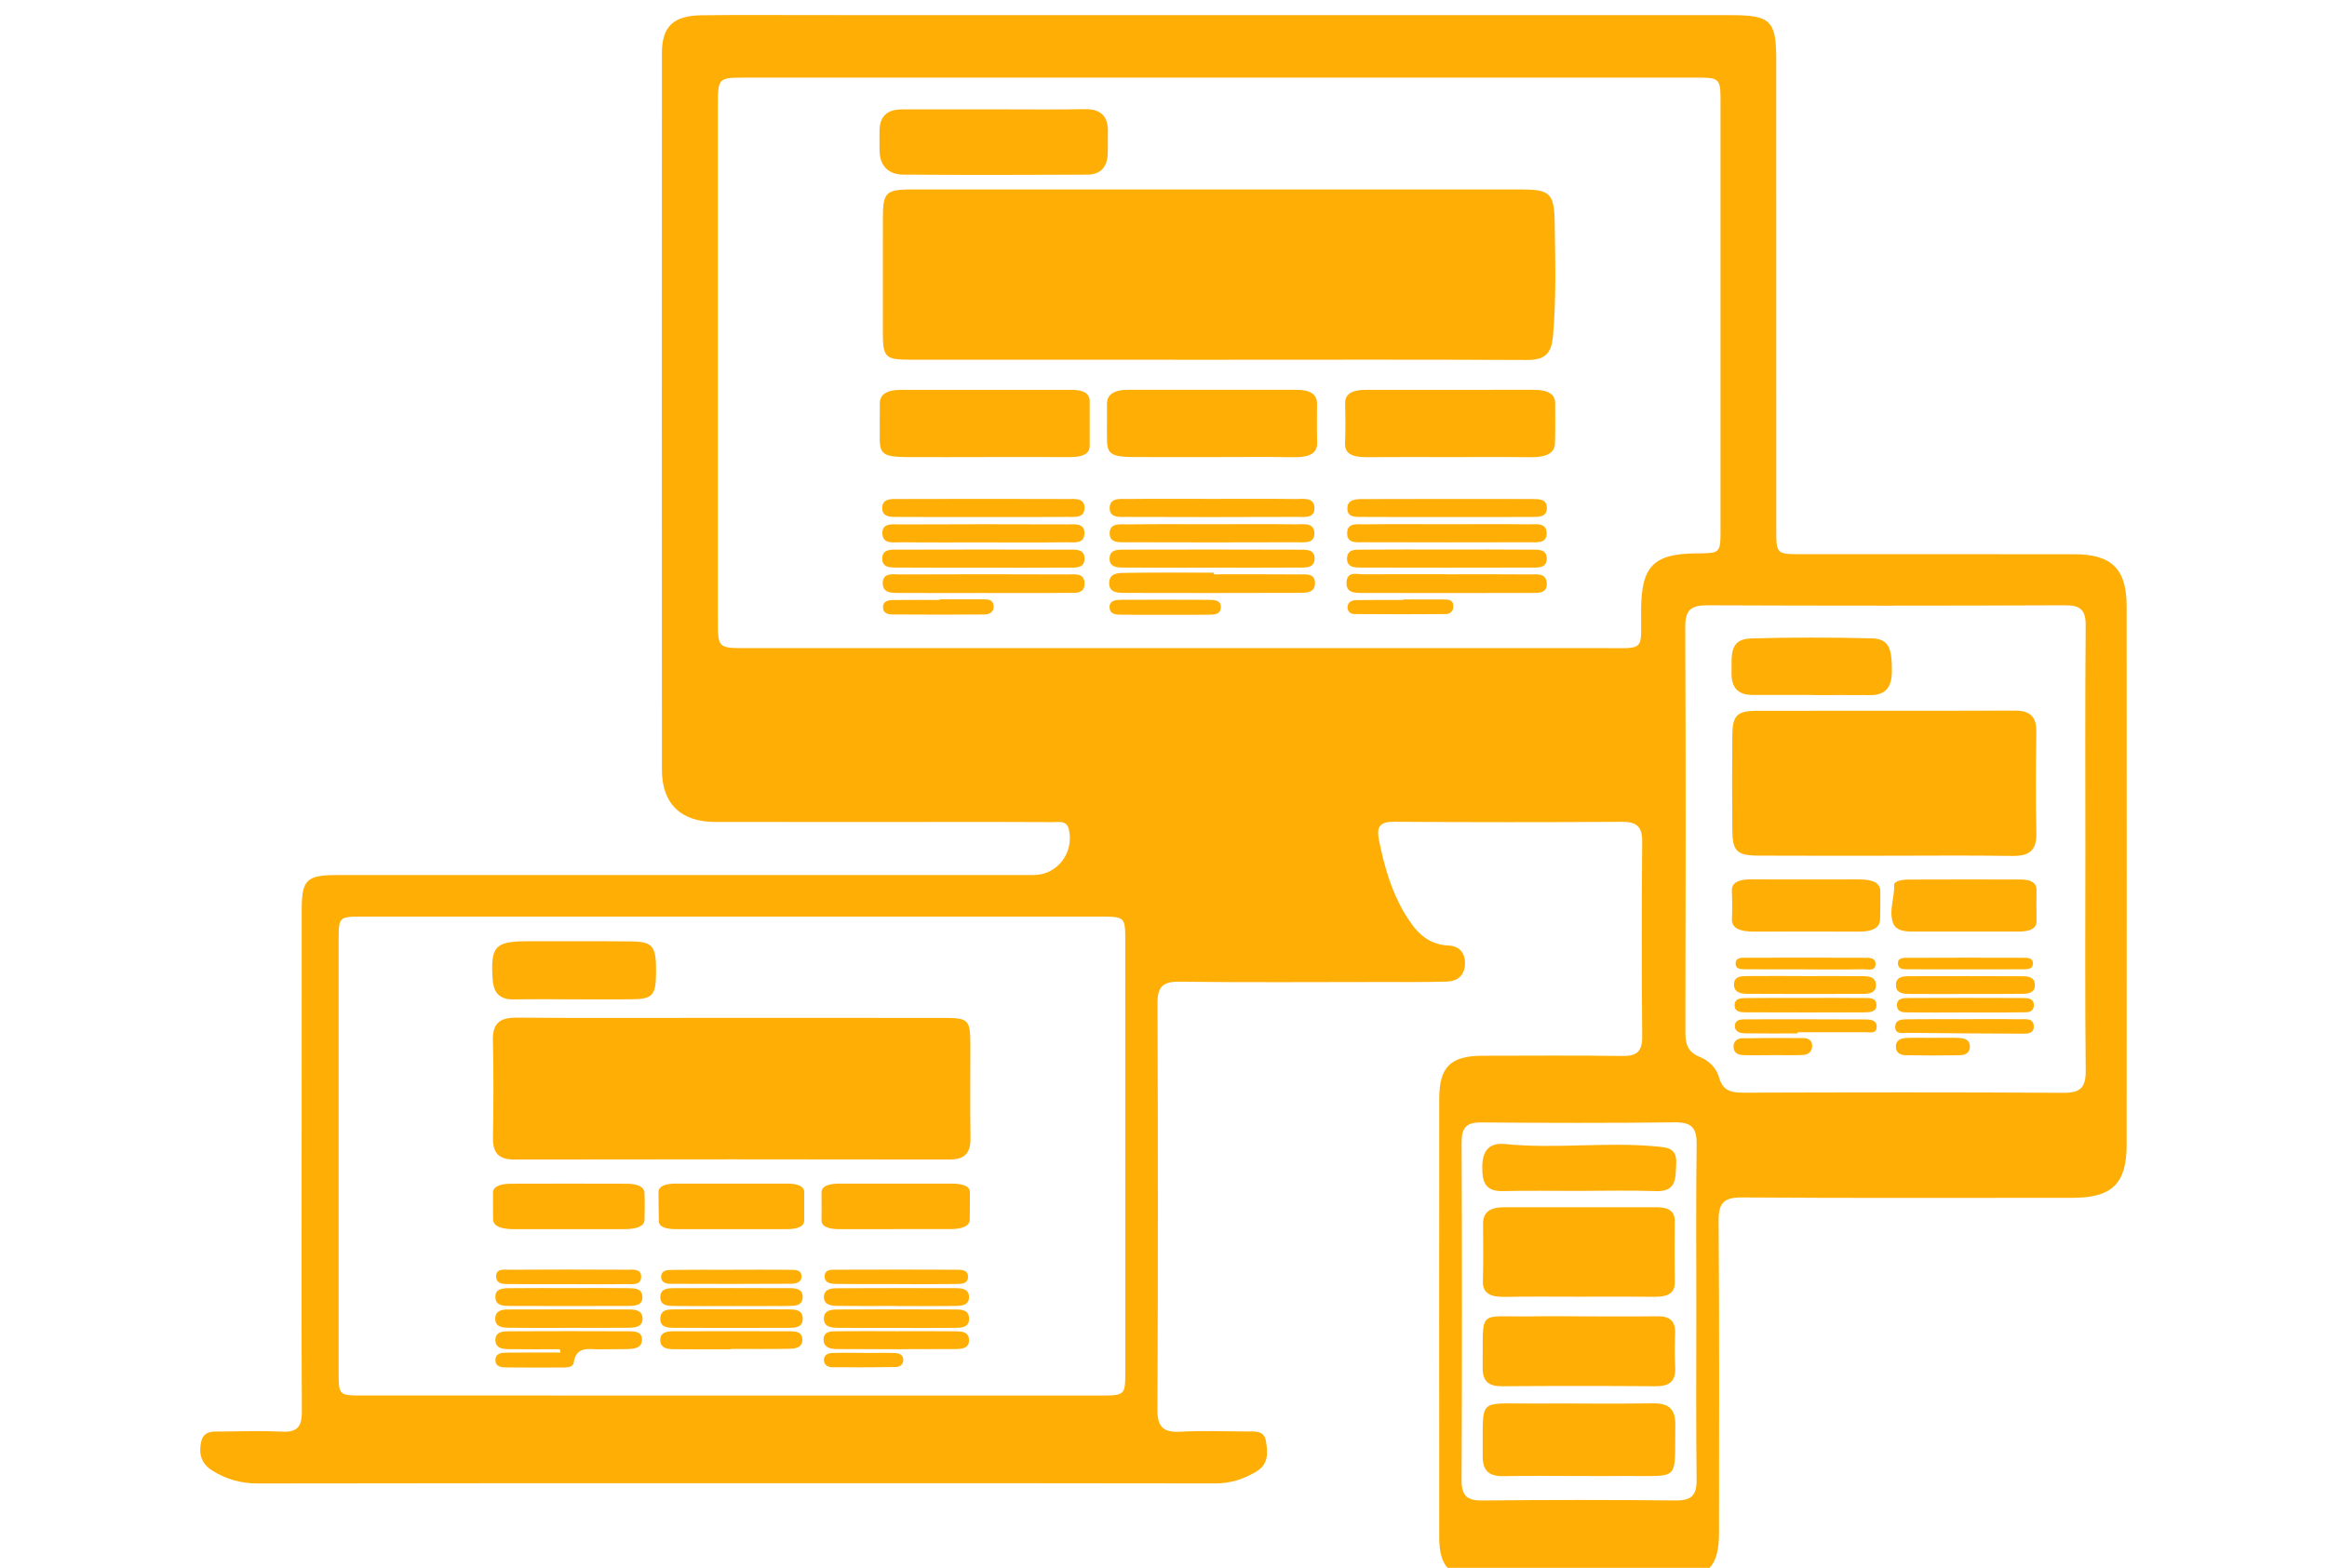 <?xml version="1.0" encoding="utf-8"?>
<!-- Generator: Adobe Illustrator 16.0.3, SVG Export Plug-In . SVG Version: 6.00 Build 0)  -->
<!DOCTYPE svg PUBLIC "-//W3C//DTD SVG 1.1//EN" "http://www.w3.org/Graphics/SVG/1.1/DTD/svg11.dtd">
<svg version="1.1" id="Layer_1" xmlns="http://www.w3.org/2000/svg" xmlns:xlink="http://www.w3.org/1999/xlink" x="0px" y="0px"
	 width="92px" height="62px" viewBox="0 0 92 62" enable-background="new 0 0 92 62" xml:space="preserve">
<g>
	<path fill-rule="evenodd" clip-rule="evenodd" fill="#FEAE05" d="M48.368,0.599c6.691,0,13.381,0,20.068,0
		c1.568,0,1.789,0.218,1.789,1.757c0.001,6.189,0,12.378,0.001,18.568c0,0.988,0.004,0.99,0.99,0.992
		c3.596,0.001,7.189-0.001,10.784,0.001c1.494,0.001,2.078,0.582,2.079,2.067c0.004,7.094,0.003,14.201,0,21.294
		c-0.001,1.525-0.576,2.09-2.129,2.09c-4.357,0.001-8.713,0.016-13.068-0.014c-0.717-0.005-0.941,0.201-0.936,0.93
		c0.033,4.118,0.017,8.236,0.016,12.354c0,1.313-0.449,1.767-1.748,1.767c-2.569,0.004-5.141,0.006-7.712,0
		c-1.159-0.002-1.6-0.44-1.601-1.597c-0.004-5.785-0.004-11.569,0-17.354c0.001-1.267,0.447-1.702,1.729-1.704
		c1.833-0.002,3.665-0.017,5.499,0.009c0.578,0.01,0.804-0.169,0.796-0.771c-0.021-2.57-0.021-5.142,0-7.713
		c0.005-0.603-0.236-0.779-0.808-0.776c-2.999,0.019-5.997,0.019-8.998-0.002c-0.565-0.004-0.707,0.195-0.601,0.722
		c0.204,1.009,0.478,1.992,1.007,2.885c0.399,0.669,0.858,1.251,1.751,1.288c0.396,0.015,0.654,0.273,0.644,0.711
		c-0.01,0.468-0.29,0.704-0.726,0.715c-0.903,0.024-1.809,0.016-2.713,0.016c-2.618,0.001-5.236,0.02-7.855-0.012
		c-0.657-0.009-0.866,0.201-0.864,0.855c0.02,5.356,0.022,10.712-0.003,16.069c-0.003,0.708,0.254,0.907,0.919,0.872
		c0.854-0.044,1.713-0.017,2.569-0.008c0.319,0.006,0.728-0.08,0.804,0.386c0.072,0.446,0.112,0.905-0.381,1.198
		c-0.501,0.3-1.019,0.47-1.617,0.468c-5.81-0.012-11.615-0.008-17.425-0.008c-6.811,0-13.617-0.004-20.427,0.01
		c-0.671,0.001-1.259-0.161-1.818-0.516c-0.431-0.272-0.526-0.655-0.435-1.111c0.098-0.488,0.507-0.424,0.857-0.427
		c0.784-0.007,1.571-0.033,2.355,0.006c0.606,0.031,0.779-0.221,0.774-0.795c-0.018-3.118-0.009-6.236-0.009-9.354
		c0-3.501,0-6.999,0.003-10.499c0.001-1.17,0.193-1.361,1.373-1.363c9.189-0.002,18.379-0.002,27.568-0.002
		c0.926,0,1.599-0.87,1.392-1.796c-0.082-0.376-0.391-0.293-0.633-0.296c-1.429-0.009-2.854-0.006-4.284-0.006
		c-3.022,0-6.047,0.003-9.07-0.001c-1.351,0-2.102-0.72-2.104-2.05c-0.006-9.451-0.004-18.901,0-28.353
		c0-1.05,0.45-1.483,1.56-1.497c1.499-0.02,2.999-0.007,4.5-0.007C37.609,0.599,42.99,0.599,48.368,0.599z M48.206,3.069
		c-6.233,0-12.469,0-18.702,0c-1.122,0-1.123,0.001-1.123,1.152c0,6.758,0,13.516,0,20.275c0,1.134,0.001,1.135,1.137,1.135
		c11.279,0.001,22.56,0.002,33.838-0.001c1.74,0,1.515,0.162,1.526-1.524c0.012-1.717,0.491-2.212,2.197-2.222
		c0.938-0.004,0.943-0.004,0.943-0.952c0.001-5.615,0-11.231,0-16.848c0-1.012-0.004-1.015-1.042-1.015
		C60.724,3.069,54.464,3.069,48.206,3.069z M28.913,55.187c4.854,0,9.71,0,14.563,0c1.007,0,1.013-0.003,1.014-0.971
		c0.001-5.664,0-11.328-0.001-16.991c0-0.971-0.007-0.977-1.012-0.977c-9.71-0.001-19.418-0.001-29.127,0
		c-0.959,0-0.96,0.005-0.962,0.939c-0.001,5.688-0.001,11.373,0,17.061c0.002,0.936,0.003,0.938,0.961,0.938
		C19.205,55.187,24.06,55.187,28.913,55.187z M82.447,33.618c0-2.96-0.014-5.912,0.013-8.861c0.006-0.625-0.194-0.823-0.819-0.821
		c-4.712,0.02-9.422,0.02-14.134,0.001c-0.635-0.004-0.884,0.175-0.879,0.847c0.021,5.354,0.015,10.72,0.005,16.071
		c0,0.46,0.117,0.76,0.569,0.942c0.361,0.145,0.66,0.436,0.762,0.81c0.144,0.537,0.491,0.604,0.965,0.604
		c4.21-0.013,8.422-0.021,12.635,0.006c0.677,0.003,0.906-0.194,0.897-0.89C82.429,39.424,82.448,36.521,82.447,33.618z
		 M67.066,51.878c0-2.211-0.018-4.424,0.012-6.635c0.008-0.656-0.218-0.867-0.87-0.859c-2.545,0.029-5.091,0.025-7.637,0.004
		c-0.59-0.006-0.786,0.195-0.785,0.783c0.019,4.448,0.02,8.898-0.001,13.347c-0.004,0.624,0.2,0.828,0.824,0.82
		c2.544-0.027,5.09-0.027,7.636-0.001c0.619,0.007,0.839-0.195,0.832-0.821C67.05,56.305,67.065,54.092,67.066,51.878z"/>
	<path fill-rule="evenodd" clip-rule="evenodd" fill="#FEAE05" d="M48.054,14.226c-4.019,0-8.04,0-12.057-0.002
		c-1.01,0-1.092-0.086-1.093-1.105c-0.002-1.499-0.002-2.998,0.001-4.496c0.002-1.017,0.111-1.129,1.162-1.131
		c2.496-0.003,4.994,0,7.491,0c5.519,0,11.036-0.002,16.554,0c1.155,0,1.336,0.131,1.354,1.306c0.021,1.495,0.066,2.991-0.067,4.491
		c-0.068,0.762-0.369,0.951-1.071,0.947C56.236,14.214,52.146,14.226,48.054,14.226z"/>
	<path fill-rule="evenodd" clip-rule="evenodd" fill="#FEAE05" d="M38.954,18.076c-1.043,0-2.09,0.005-3.133-0.001
		c-0.858-0.006-1.031-0.121-1.039-0.676c-0.007-0.483,0.002-0.965,0.002-1.448c0-0.354,0.282-0.533,0.831-0.534
		c2.256-0.002,4.513-0.001,6.77,0c0.466,0,0.697,0.154,0.697,0.45c0,0.587-0.001,1.175,0,1.764c0,0.333-0.3,0.445-0.778,0.445
		c-1.115-0.004-2.232-0.001-3.35-0.001C38.954,18.076,38.954,18.076,38.954,18.076z"/>
	<path fill-rule="evenodd" clip-rule="evenodd" fill="#FEAE05" d="M57.316,18.076c-1.095,0-2.189-0.007-3.283,0.003
		c-0.604,0.005-0.869-0.161-0.856-0.544c0.021-0.529,0.017-1.058,0.005-1.586c-0.01-0.36,0.259-0.532,0.815-0.532
		c2.211-0.002,4.423-0.001,6.636-0.002c0.547,0,0.85,0.162,0.852,0.521c0.001,0.528,0.007,1.057-0.006,1.585
		c-0.009,0.391-0.33,0.566-0.953,0.56C59.456,18.067,58.385,18.076,57.316,18.076z"/>
	<path fill-rule="evenodd" clip-rule="evenodd" fill="#FEAE05" d="M47.931,18.076c-1.045,0-2.091,0.005-3.136-0.003
		c-0.829-0.005-1.017-0.121-1.028-0.635c-0.011-0.483,0.005-0.966-0.002-1.449c-0.009-0.368,0.247-0.573,0.842-0.574
		c2.211-0.001,4.421,0,6.632-0.001c0.563,0,0.828,0.18,0.83,0.532c0.002,0.513-0.011,1.025,0.005,1.538
		c0.016,0.415-0.254,0.608-0.933,0.597C50.071,18.063,49.002,18.076,47.931,18.076z"/>
	<path fill-rule="evenodd" clip-rule="evenodd" fill="#FEAE05" d="M39.373,4.325c1.163-0.002,2.327,0.017,3.49-0.008
		c0.673-0.015,0.963,0.284,0.939,0.939c-0.01,0.285,0.005,0.57-0.008,0.854c-0.021,0.515-0.305,0.797-0.813,0.797
		c-2.422,0.011-4.845,0.016-7.267-0.002c-0.573-0.003-0.927-0.328-0.94-0.939c-0.008-0.26-0.001-0.523-0.001-0.783
		c0.001-0.596,0.317-0.858,0.894-0.858C36.903,4.326,38.138,4.326,39.373,4.325z"/>
	<path fill-rule="evenodd" clip-rule="evenodd" fill="#FEAE05" d="M47.992,22.712c1.117,0,2.235-0.006,3.354,0.004
		c0.271,0.001,0.653-0.061,0.644,0.358c-0.013,0.388-0.38,0.371-0.659,0.371c-2.26,0.006-4.518,0.009-6.778,0.002
		c-0.301-0.002-0.71,0.03-0.701-0.401c0.009-0.424,0.431-0.387,0.721-0.392c1.14-0.019,2.28-0.007,3.421-0.007
		C47.992,22.668,47.992,22.69,47.992,22.712z"/>
	<path fill-rule="evenodd" clip-rule="evenodd" fill="#FEAE05" d="M47.939,19.729c1.093,0,2.188-0.008,3.281,0.005
		c0.29,0.004,0.725-0.088,0.748,0.336c0.021,0.452-0.421,0.37-0.708,0.371c-2.236,0.01-4.474,0.009-6.71,0.001
		c-0.273,0-0.671,0.048-0.679-0.335c-0.007-0.443,0.421-0.37,0.712-0.374C45.701,19.721,46.82,19.729,47.939,19.729z"/>
	<path fill-rule="evenodd" clip-rule="evenodd" fill="#FEAE05" d="M47.88,22.448c-1.119,0-2.239,0.007-3.356-0.003
		c-0.279-0.002-0.663,0.028-0.656-0.362c0.005-0.39,0.396-0.346,0.67-0.347c2.26-0.006,4.521-0.006,6.782,0.002
		c0.273,0.001,0.66-0.043,0.654,0.359c-0.008,0.396-0.396,0.345-0.668,0.348C50.163,22.455,49.021,22.448,47.88,22.448z"/>
	<path fill-rule="evenodd" clip-rule="evenodd" fill="#FEAE05" d="M47.935,20.731c1.096,0,2.19-0.009,3.284,0.004
		c0.289,0.004,0.725-0.09,0.747,0.334c0.024,0.449-0.417,0.373-0.704,0.375c-2.236,0.009-4.475,0.006-6.711,0
		c-0.273,0-0.672,0.044-0.68-0.335c-0.011-0.448,0.421-0.369,0.708-0.372C45.698,20.723,46.815,20.731,47.935,20.731z"/>
	<path fill-rule="evenodd" clip-rule="evenodd" fill="#FEAE05" d="M38.871,20.446c-1.114,0-2.228,0.005-3.343-0.004
		c-0.272-0.002-0.657,0.039-0.648-0.361c0.01-0.393,0.395-0.345,0.667-0.347c2.229-0.007,4.458-0.007,6.687,0
		c0.27,0,0.652-0.047,0.644,0.361c-0.009,0.403-0.392,0.345-0.663,0.347C41.101,20.451,39.986,20.446,38.871,20.446z"/>
	<path fill-rule="evenodd" clip-rule="evenodd" fill="#FEAE05" d="M38.88,22.451c-1.114-0.002-2.23,0.003-3.345-0.006
		c-0.273-0.002-0.657,0.038-0.655-0.356c0.001-0.398,0.387-0.351,0.659-0.352c2.229-0.007,4.457-0.007,6.688,0
		c0.27,0,0.654-0.052,0.651,0.355c-0.001,0.403-0.382,0.353-0.655,0.355C41.107,22.455,39.994,22.451,38.88,22.451z"/>
	<path fill-rule="evenodd" clip-rule="evenodd" fill="#FEAE05" d="M38.898,21.45c-1.09-0.002-2.18,0.007-3.271-0.006
		c-0.289-0.003-0.722,0.091-0.741-0.337c-0.021-0.45,0.419-0.367,0.704-0.368c2.206-0.01,4.411-0.01,6.617-0.002
		c0.269,0,0.661-0.062,0.667,0.336c0.009,0.458-0.418,0.368-0.702,0.372C41.08,21.458,39.99,21.45,38.898,21.45z"/>
	<path fill-rule="evenodd" clip-rule="evenodd" fill="#FEAE05" d="M38.848,23.45c-1.093,0-2.185,0.005-3.275-0.002
		c-0.28-0.002-0.655,0.027-0.672-0.353c-0.021-0.471,0.406-0.378,0.689-0.378c2.207-0.01,4.415-0.009,6.62,0
		c0.268,0,0.653-0.072,0.668,0.335c0.018,0.464-0.396,0.39-0.685,0.393C41.076,23.458,39.963,23.45,38.848,23.45z"/>
	<path fill-rule="evenodd" clip-rule="evenodd" fill="#FEAE05" d="M57.201,22.712c1.096,0,2.188-0.006,3.283,0.004
		c0.271,0.001,0.646-0.066,0.669,0.344c0.023,0.421-0.348,0.386-0.624,0.388c-2.213,0.007-4.426,0.004-6.64,0
		c-0.306,0-0.692,0.017-0.652-0.44c0.036-0.43,0.414-0.295,0.681-0.297c1.094-0.006,2.188-0.003,3.283-0.003
		C57.201,22.709,57.201,22.71,57.201,22.712z"/>
	<path fill-rule="evenodd" clip-rule="evenodd" fill="#FEAE05" d="M57.247,21.732c1.092,0,2.184-0.006,3.273,0.005
		c0.273,0.003,0.646-0.044,0.631,0.376c-0.014,0.362-0.353,0.332-0.604,0.332c-2.231,0.006-4.463,0.006-6.693,0
		c-0.256,0-0.595,0.015-0.598-0.344c-0.001-0.415,0.374-0.363,0.646-0.365C55.016,21.726,56.132,21.732,57.247,21.732z"/>
	<path fill-rule="evenodd" clip-rule="evenodd" fill="#FEAE05" d="M57.234,20.731c1.068,0,2.138-0.009,3.205,0.004
		c0.286,0.004,0.71-0.09,0.709,0.368c-0.003,0.399-0.395,0.34-0.665,0.341c-2.183,0.006-4.367,0.006-6.551-0.001
		c-0.271,0-0.662,0.061-0.672-0.335c-0.013-0.461,0.416-0.368,0.699-0.373C55.053,20.723,56.145,20.731,57.234,20.731z"/>
	<path fill-rule="evenodd" clip-rule="evenodd" fill="#FEAE05" d="M57.136,20.446c-1.094,0-2.188,0.003-3.282-0.004
		c-0.252-0.001-0.595,0.027-0.586-0.345c0.008-0.348,0.335-0.359,0.596-0.36c2.236-0.007,4.473-0.007,6.71-0.003
		c0.258,0.002,0.587-0.009,0.583,0.36c-0.006,0.367-0.337,0.347-0.593,0.349C59.422,20.45,58.279,20.446,57.136,20.446z"/>
	<path fill-rule="evenodd" clip-rule="evenodd" fill="#FEAE05" d="M46.064,24.312c-0.568,0-1.137,0.006-1.704-0.003
		c-0.208-0.001-0.477,0.006-0.492-0.281c-0.014-0.293,0.257-0.306,0.465-0.308c1.158-0.005,2.316-0.005,3.477,0.001
		c0.212,0.001,0.477,0.015,0.455,0.314c-0.021,0.286-0.291,0.271-0.498,0.274C47.198,24.318,46.632,24.312,46.064,24.312z"/>
	<path fill-rule="evenodd" clip-rule="evenodd" fill="#FEAE05" d="M37.159,23.701c0.57,0,1.139,0,1.71,0
		c0.197,0,0.404,0.007,0.414,0.271c0.011,0.247-0.18,0.328-0.38,0.329c-1.212,0.007-2.421,0.006-3.632-0.002
		c-0.168-0.001-0.353-0.053-0.36-0.267c-0.011-0.264,0.206-0.298,0.395-0.303c0.617-0.01,1.235-0.003,1.854-0.003
		C37.159,23.718,37.159,23.708,37.159,23.701z"/>
	<path fill-rule="evenodd" clip-rule="evenodd" fill="#FEAE05" d="M55.471,23.707c0.544,0,1.088-0.002,1.632,0
		c0.173,0.001,0.347,0.02,0.356,0.249c0.011,0.201-0.122,0.327-0.299,0.328c-1.206,0.012-2.411,0.007-3.618-0.001
		c-0.145-0.001-0.274-0.102-0.267-0.274c0.011-0.211,0.179-0.274,0.349-0.277c0.615-0.011,1.231-0.005,1.847-0.005
		C55.471,23.72,55.471,23.714,55.471,23.707z"/>
	<path fill-rule="evenodd" clip-rule="evenodd" fill="#FEAE05" d="M28.922,40.251c2.809,0,5.615-0.001,8.422,0.003
		c0.938,0.002,1.015,0.079,1.019,1.021c0.004,1.237-0.016,2.475,0.006,3.711c0.01,0.596-0.206,0.87-0.828,0.868
		c-5.734-0.01-11.468-0.01-17.201,0c-0.608,0.002-0.86-0.242-0.85-0.851c0.02-1.285,0.028-2.57-0.003-3.854
		c-0.017-0.693,0.283-0.911,0.944-0.905C23.261,40.265,26.092,40.251,28.922,40.251z"/>
	<path fill-rule="evenodd" clip-rule="evenodd" fill="#FEAE05" d="M22.488,48.607c-0.714,0.001-1.426,0-2.14,0.002
		c-0.544,0.001-0.857-0.117-0.855-0.404c0-0.347-0.004-0.693-0.002-1.037c0.002-0.236,0.259-0.355,0.71-0.357
		c1.522-0.005,3.044-0.005,4.566,0c0.459,0,0.703,0.135,0.714,0.36c0.014,0.357,0.011,0.714,0.001,1.072
		c-0.008,0.25-0.303,0.362-0.784,0.364C23.962,48.608,23.227,48.607,22.488,48.607z"/>
	<path fill-rule="evenodd" clip-rule="evenodd" fill="#FEAE05" d="M35.365,48.608c-0.712,0-1.426-0.003-2.139,0.001
		c-0.499,0.003-0.752-0.111-0.747-0.366c0.005-0.357,0.004-0.715,0-1.072c-0.005-0.255,0.249-0.366,0.747-0.365
		c1.451,0.003,2.901,0.003,4.352,0c0.488-0.001,0.771,0.093,0.768,0.354c-0.005,0.358,0.003,0.715-0.006,1.072
		c-0.008,0.247-0.273,0.372-0.763,0.374c-0.737,0.002-1.475,0-2.212,0C35.365,48.607,35.365,48.607,35.365,48.608z"/>
	<path fill-rule="evenodd" clip-rule="evenodd" fill="#FEAE05" d="M28.953,46.807c0.713,0,1.424,0.002,2.137-0.001
		c0.465,0,0.709,0.11,0.706,0.348c0,0.369,0,0.738,0,1.107c0,0.236-0.242,0.348-0.707,0.348c-1.449-0.001-2.897-0.001-4.346-0.001
		c-0.417,0-0.689-0.087-0.695-0.313c-0.008-0.381-0.009-0.762-0.013-1.143c-0.001-0.238,0.245-0.346,0.71-0.346
		C27.481,46.809,28.218,46.807,28.953,46.807z"/>
	<path fill-rule="evenodd" clip-rule="evenodd" fill="#FEAE05" d="M22.675,39.519c-0.785,0-1.566-0.012-2.349,0.003
		c-0.563,0.012-0.813-0.244-0.85-0.802c-0.084-1.295,0.09-1.495,1.386-1.497c1.353,0,2.705-0.007,4.058,0.006
		c0.891,0.005,1.026,0.178,1.018,1.211c-0.007,0.933-0.127,1.069-0.985,1.079C24.191,39.524,23.434,39.519,22.675,39.519z"/>
	<path fill-rule="evenodd" clip-rule="evenodd" fill="#FEAE05" d="M22.131,53.357c-0.665,0-1.33,0.007-1.994-0.003
		c-0.238-0.004-0.532-0.019-0.55-0.33c-0.021-0.375,0.305-0.375,0.563-0.377c1.571-0.008,3.143-0.005,4.713,0
		c0.235,0,0.527,0.008,0.518,0.341c-0.007,0.312-0.28,0.351-0.526,0.36c-0.38,0.012-0.761,0.002-1.142,0.012
		c-0.426,0.01-0.934-0.152-1.032,0.534c-0.025,0.177-0.262,0.185-0.429,0.185c-0.738,0.003-1.475,0.007-2.213-0.003
		c-0.212-0.001-0.473-0.018-0.451-0.32c0.017-0.243,0.247-0.264,0.438-0.264c0.711-0.007,1.421-0.004,2.132-0.004
		C22.149,53.444,22.14,53.4,22.131,53.357z"/>
	<path fill-rule="evenodd" clip-rule="evenodd" fill="#FEAE05" d="M22.566,50.939c0.759-0.001,1.519-0.007,2.278,0.003
		c0.233,0.003,0.53,0.003,0.553,0.318c0.025,0.375-0.297,0.382-0.556,0.384c-1.567,0.007-3.135,0.005-4.704,0
		c-0.233-0.002-0.529-0.006-0.551-0.319c-0.026-0.376,0.299-0.378,0.556-0.382C20.95,50.933,21.758,50.939,22.566,50.939z"/>
	<path fill-rule="evenodd" clip-rule="evenodd" fill="#FEAE05" d="M22.48,52.511c-0.782,0.003-1.563,0.008-2.347-0.003
		c-0.263-0.004-0.572-0.022-0.552-0.392c0.019-0.312,0.302-0.332,0.541-0.332c1.586-0.005,3.175-0.005,4.763,0
		c0.243,0,0.513,0.039,0.519,0.356c0.004,0.317-0.262,0.363-0.506,0.367C24.093,52.515,23.286,52.51,22.48,52.511z"/>
	<path fill-rule="evenodd" clip-rule="evenodd" fill="#FEAE05" d="M35.422,52.645c0.785,0,1.57-0.005,2.354,0.003
		c0.237,0.002,0.521,0.008,0.534,0.334c0.015,0.328-0.261,0.365-0.505,0.367c-1.567,0.007-3.138,0.009-4.708,0.002
		c-0.242,0-0.526-0.052-0.535-0.351c-0.011-0.384,0.325-0.351,0.576-0.354C33.898,52.637,34.661,52.643,35.422,52.645z"/>
	<path fill-rule="evenodd" clip-rule="evenodd" fill="#FEAE05" d="M35.426,52.514c-0.758,0-1.516,0.003-2.273-0.004
		c-0.261-0.005-0.584-0.018-0.581-0.368c0.002-0.35,0.326-0.358,0.587-0.358c1.541-0.006,3.079-0.006,4.617,0
		c0.238,0,0.517,0.015,0.535,0.333c0.025,0.375-0.28,0.389-0.541,0.394C36.988,52.519,36.207,52.514,35.426,52.514z"/>
	<path fill-rule="evenodd" clip-rule="evenodd" fill="#FEAE05" d="M35.448,51.645c-0.782,0-1.565,0.007-2.348-0.002
		c-0.239-0.004-0.525-0.037-0.527-0.349c-0.001-0.313,0.286-0.349,0.525-0.349c1.563-0.007,3.129-0.009,4.693-0.003
		c0.241,0.001,0.519,0.03,0.521,0.35c0,0.32-0.277,0.351-0.519,0.353c-0.781,0.01-1.563,0.004-2.346,0.004
		C35.448,51.646,35.448,51.646,35.448,51.645z"/>
	<path fill-rule="evenodd" clip-rule="evenodd" fill="#FEAE05" d="M28.977,51.779c0.736,0,1.47-0.005,2.205,0.001
		c0.265,0.004,0.565,0.016,0.554,0.386c-0.01,0.321-0.285,0.344-0.526,0.344c-1.516,0.005-3.034,0.007-4.55,0
		c-0.263,0-0.574-0.014-0.554-0.384c0.02-0.364,0.341-0.342,0.598-0.346C27.461,51.771,28.219,51.777,28.977,51.779z"/>
	<path fill-rule="evenodd" clip-rule="evenodd" fill="#FEAE05" d="M28.881,51.649c-0.736,0-1.471,0.008-2.208-0.003
		c-0.257-0.004-0.578,0.003-0.566-0.371c0.01-0.32,0.3-0.332,0.536-0.333c1.52-0.006,3.038-0.006,4.559,0
		c0.238,0,0.528,0.015,0.533,0.335c0.005,0.372-0.315,0.365-0.573,0.369C30.4,51.655,29.643,51.648,28.881,51.649z"/>
	<path fill-rule="evenodd" clip-rule="evenodd" fill="#FEAE05" d="M28.899,53.36c-0.758,0-1.516,0.003-2.273-0.005
		c-0.241-0.004-0.516-0.034-0.522-0.353c-0.008-0.321,0.269-0.354,0.509-0.355c1.541-0.005,3.079-0.005,4.618,0
		c0.213,0,0.467,0.013,0.489,0.295c0.027,0.323-0.234,0.394-0.477,0.396c-0.78,0.016-1.563,0.006-2.344,0.006
		C28.899,53.351,28.899,53.354,28.899,53.36z"/>
	<path fill-rule="evenodd" clip-rule="evenodd" fill="#FEAE05" d="M22.461,50.784c-0.759-0.001-1.519,0.006-2.279-0.005
		c-0.227-0.004-0.552,0.029-0.567-0.282c-0.02-0.353,0.322-0.282,0.537-0.284c1.544-0.009,3.087-0.009,4.631-0.001
		c0.222,0.001,0.565-0.052,0.566,0.267c0.002,0.376-0.369,0.296-0.608,0.301C23.982,50.796,23.222,50.784,22.461,50.784z"/>
	<path fill-rule="evenodd" clip-rule="evenodd" fill="#FEAE05" d="M35.437,50.779c-0.782,0-1.563,0.005-2.347-0.005
		c-0.205-0.003-0.485-0.01-0.487-0.292c-0.001-0.302,0.289-0.27,0.489-0.27c1.563-0.007,3.131-0.005,4.695,0
		c0.204,0.002,0.485-0.014,0.485,0.28s-0.282,0.282-0.487,0.284c-0.781,0.012-1.563,0.006-2.349,0.006
		C35.437,50.781,35.437,50.781,35.437,50.779z"/>
	<path fill-rule="evenodd" clip-rule="evenodd" fill="#FEAE05" d="M28.973,50.212c0.762,0,1.521-0.004,2.283,0.003
		c0.182,0.002,0.424-0.007,0.432,0.257c0.008,0.248-0.227,0.293-0.412,0.295c-1.593,0.009-3.185,0.009-4.777,0.002
		c-0.165,0-0.358-0.052-0.36-0.266c-0.002-0.262,0.224-0.282,0.411-0.284c0.808-0.01,1.616-0.004,2.424-0.004
		C28.973,50.213,28.973,50.213,28.973,50.212z"/>
	<path fill-rule="evenodd" clip-rule="evenodd" fill="#FEAE05" d="M34.193,53.504c0.401,0,0.805-0.01,1.206,0.003
		c0.176,0.007,0.333,0.093,0.312,0.309c-0.016,0.168-0.158,0.243-0.304,0.245c-0.827,0.011-1.657,0.015-2.486,0.007
		c-0.169,0-0.342-0.068-0.346-0.278c-0.004-0.214,0.166-0.282,0.337-0.285c0.427-0.014,0.854-0.005,1.281-0.005V53.504z"/>
	<path fill-rule="evenodd" clip-rule="evenodd" fill="#FEAE05" d="M74.564,33.84c-1.689,0-3.378,0.005-5.067-0.004
		c-0.829-0.005-1.003-0.182-1.009-1.011c-0.011-1.25-0.011-2.485,0-3.723c0.007-0.805,0.176-0.988,0.955-0.992
		c3.401-0.007,6.803,0.004,10.205-0.008c0.6-0.002,0.869,0.222,0.859,0.838c-0.02,1.332-0.026,2.665,0.001,4.008
		c0.019,0.699-0.295,0.909-0.948,0.9C77.896,33.822,76.229,33.84,74.564,33.84z"/>
	<path fill-rule="evenodd" clip-rule="evenodd" fill="#FEAE05" d="M71.366,34.778c0.712,0,1.425,0.001,2.137-0.001
		c0.554-0.003,0.841,0.147,0.837,0.475c-0.003,0.371,0.004,0.743-0.01,1.114c-0.011,0.313-0.277,0.478-0.845,0.476
		c-1.377-0.005-2.754-0.003-4.131,0c-0.578,0.001-0.894-0.139-0.881-0.493c0.014-0.372,0.015-0.743-0.003-1.114
		c-0.015-0.34,0.271-0.469,0.83-0.46C69.988,34.784,70.678,34.777,71.366,34.778z"/>
	<path fill-rule="evenodd" clip-rule="evenodd" fill="#FEAE05" d="M77.646,36.839c-0.688,0-1.376,0-2.064,0
		c-0.414,0.003-0.66-0.104-0.743-0.349c-0.168-0.495,0.069-0.985,0.046-1.479c-0.007-0.175,0.319-0.228,0.592-0.228
		c1.469-0.005,2.94-0.005,4.41-0.002c0.447,0,0.627,0.154,0.627,0.398c-0.001,0.412-0.006,0.824,0.002,1.236
		c0.01,0.296-0.235,0.427-0.735,0.425C79.068,36.837,78.357,36.84,77.646,36.839z"/>
	<path fill-rule="evenodd" clip-rule="evenodd" fill="#FEAE05" d="M71.642,27.483c-0.784,0-1.567,0-2.352,0
		c-0.604,0-0.849-0.319-0.832-0.901c0.018-0.586-0.127-1.308,0.757-1.334c1.59-0.047,3.182-0.043,4.771-0.004
		c0.673,0.017,0.818,0.349,0.811,1.307c-0.004,0.611-0.232,0.947-0.875,0.938c-0.76-0.007-1.521-0.001-2.28-0.001
		C71.642,27.486,71.642,27.484,71.642,27.483z"/>
	<path fill-rule="evenodd" clip-rule="evenodd" fill="#FEAE05" d="M71.351,38.6c0.763,0,1.523-0.004,2.286,0.003
		c0.238,0.002,0.52,0.017,0.529,0.342c0.01,0.326-0.271,0.359-0.511,0.359c-1.521,0.008-3.046,0.005-4.569-0.002
		c-0.241-0.002-0.528-0.045-0.531-0.353c-0.003-0.38,0.33-0.345,0.583-0.349C69.876,38.592,70.614,38.597,71.351,38.6z"/>
	<path fill-rule="evenodd" clip-rule="evenodd" fill="#FEAE05" d="M77.683,39.308c-0.735,0.001-1.473,0.005-2.209-0.002
		c-0.24-0.004-0.52-0.031-0.518-0.356c0.003-0.324,0.283-0.345,0.522-0.345c1.499-0.005,2.995-0.004,4.494,0.002
		c0.217,0.002,0.459,0.033,0.479,0.315c0.022,0.335-0.244,0.376-0.485,0.38C79.205,39.313,78.444,39.306,77.683,39.308z"/>
	<path fill-rule="evenodd" clip-rule="evenodd" fill="#FEAE05" d="M71.401,39.464c0.76,0,1.521-0.005,2.279,0.004
		c0.203,0.002,0.488-0.035,0.506,0.258c0.017,0.296-0.259,0.307-0.468,0.309c-1.568,0.005-3.136,0.003-4.705-0.002
		c-0.188,0-0.427-0.015-0.434-0.262c-0.01-0.307,0.264-0.297,0.468-0.301C69.832,39.459,70.616,39.466,71.401,39.464z"/>
	<path fill-rule="evenodd" clip-rule="evenodd" fill="#FEAE05" d="M71.072,40.867c-0.689,0-1.377,0.008-2.064-0.003
		c-0.186-0.004-0.418-0.041-0.418-0.29c0.003-0.26,0.241-0.262,0.424-0.264c1.591-0.004,3.18-0.002,4.769,0.005
		c0.19,0.003,0.419,0.038,0.414,0.289c-0.003,0.283-0.242,0.219-0.427,0.217c-0.899,0-1.801,0-2.697,0
		C71.072,40.838,71.072,40.853,71.072,40.867z"/>
	<path fill-rule="evenodd" clip-rule="evenodd" fill="#FEAE05" d="M77.668,40.039c-0.711,0-1.423,0.01-2.134-0.003
		c-0.223-0.004-0.545,0.042-0.536-0.301c0.007-0.28,0.298-0.266,0.501-0.268c1.472-0.006,2.94-0.006,4.411,0
		c0.206,0,0.495-0.013,0.499,0.27c0.007,0.343-0.315,0.293-0.538,0.297C79.138,40.047,78.404,40.039,77.668,40.039z"/>
	<path fill-rule="evenodd" clip-rule="evenodd" fill="#FEAE05" d="M77.668,40.303c0.711,0,1.423-0.01,2.134,0.006
		c0.236,0.006,0.607-0.085,0.605,0.296c-0.001,0.313-0.34,0.273-0.564,0.272c-1.469-0.004-2.936-0.017-4.404-0.033
		c-0.199-0.003-0.502,0.083-0.51-0.224c-0.009-0.327,0.308-0.308,0.536-0.312c0.734-0.009,1.469-0.003,2.203-0.003V40.303z"/>
	<path fill-rule="evenodd" clip-rule="evenodd" fill="#FEAE05" d="M71.399,38.334c-0.782,0-1.563,0.003-2.344-0.004
		c-0.178-0.004-0.444,0.024-0.436-0.234c0.008-0.251,0.272-0.221,0.452-0.221c1.539-0.006,3.077-0.004,4.615,0.001
		c0.183,0,0.451-0.019,0.464,0.218c0.018,0.335-0.297,0.232-0.479,0.236c-0.759,0.015-1.516,0.006-2.272,0.006
		C71.399,38.334,71.399,38.334,71.399,38.334z"/>
	<path fill-rule="evenodd" clip-rule="evenodd" fill="#FEAE05" d="M77.639,38.334c-0.711,0-1.422,0.003-2.134-0.004
		c-0.18-0.002-0.444,0.037-0.467-0.207c-0.024-0.27,0.245-0.245,0.421-0.245c1.493-0.007,2.987-0.007,4.481-0.002
		c0.177,0,0.446-0.022,0.434,0.236c-0.013,0.247-0.278,0.216-0.459,0.218C79.156,38.337,78.398,38.334,77.639,38.334z"/>
	<path fill-rule="evenodd" clip-rule="evenodd" fill="#FEAE05" d="M70.021,41.727c-0.382,0-0.761,0.013-1.139-0.005
		c-0.21-0.01-0.363-0.127-0.344-0.367c0.018-0.201,0.168-0.294,0.344-0.295c0.808-0.014,1.612-0.015,2.42-0.008
		c0.173,0.002,0.335,0.076,0.343,0.288c0.009,0.23-0.139,0.366-0.344,0.378c-0.426,0.021-0.854,0.006-1.28,0.006
		C70.021,41.725,70.021,41.725,70.021,41.727z"/>
	<path fill-rule="evenodd" clip-rule="evenodd" fill="#FEAE05" d="M76.458,41.043c0.332,0,0.665-0.011,0.996,0.003
		c0.225,0.01,0.44,0.079,0.429,0.363c-0.01,0.242-0.203,0.317-0.398,0.321c-0.712,0.012-1.424,0.012-2.136,0
		c-0.2-0.004-0.39-0.085-0.395-0.327c-0.006-0.283,0.211-0.348,0.436-0.357C75.745,41.032,76.102,41.043,76.458,41.043z"/>
	<path fill-rule="evenodd" clip-rule="evenodd" fill="#FEAE05" d="M62.421,51.279c-0.975,0-1.949-0.012-2.924,0.007
		c-0.591,0.01-0.887-0.15-0.87-0.635c0.023-0.755,0.01-1.509,0.007-2.262c-0.002-0.43,0.255-0.647,0.821-0.647
		c2.021,0.002,4.042,0.002,6.062,0c0.473,0,0.697,0.175,0.695,0.539c-0.005,0.811-0.01,1.618,0.002,2.427
		c0.006,0.434-0.273,0.58-0.797,0.574C64.419,51.271,63.42,51.279,62.421,51.279z"/>
	<path fill-rule="evenodd" clip-rule="evenodd" fill="#FEAE05" d="M62.422,58.37c-0.997,0-1.994-0.013-2.99,0.006
		c-0.567,0.01-0.82-0.223-0.813-0.803c0.022-2.348-0.24-2.054,1.96-2.069c1.588-0.009,3.18,0.016,4.769-0.007
		c0.631-0.009,0.898,0.218,0.887,0.874c-0.035,2.247,0.23,1.984-1.963,1.999C63.655,58.374,63.039,58.372,62.422,58.37z"/>
	<path fill-rule="evenodd" clip-rule="evenodd" fill="#FEAE05" d="M62.47,52.057c1.021,0,2.043,0.01,3.065-0.003
		c0.474-0.006,0.71,0.179,0.692,0.673c-0.015,0.45-0.02,0.901,0.004,1.354c0.026,0.566-0.253,0.743-0.783,0.739
		c-2.019-0.015-4.039-0.015-6.059,0c-0.541,0.004-0.779-0.195-0.771-0.753c0.031-2.36-0.257-1.975,1.925-2.01
		c0.642-0.011,1.283-0.002,1.926-0.002V52.057z"/>
	<path fill-rule="evenodd" clip-rule="evenodd" fill="#FEAE05" d="M62.397,47.095c-0.997,0-1.994-0.015-2.989,0.008
		c-0.702,0.015-0.811-0.382-0.805-0.962c0.004-0.625,0.266-0.962,0.896-0.899c1.984,0.201,3.972-0.089,5.955,0.092
		c0.462,0.043,0.851,0.054,0.816,0.691c-0.031,0.57,0.027,1.111-0.814,1.079C64.438,47.066,63.416,47.095,62.397,47.095z"/>
</g>
</svg>
